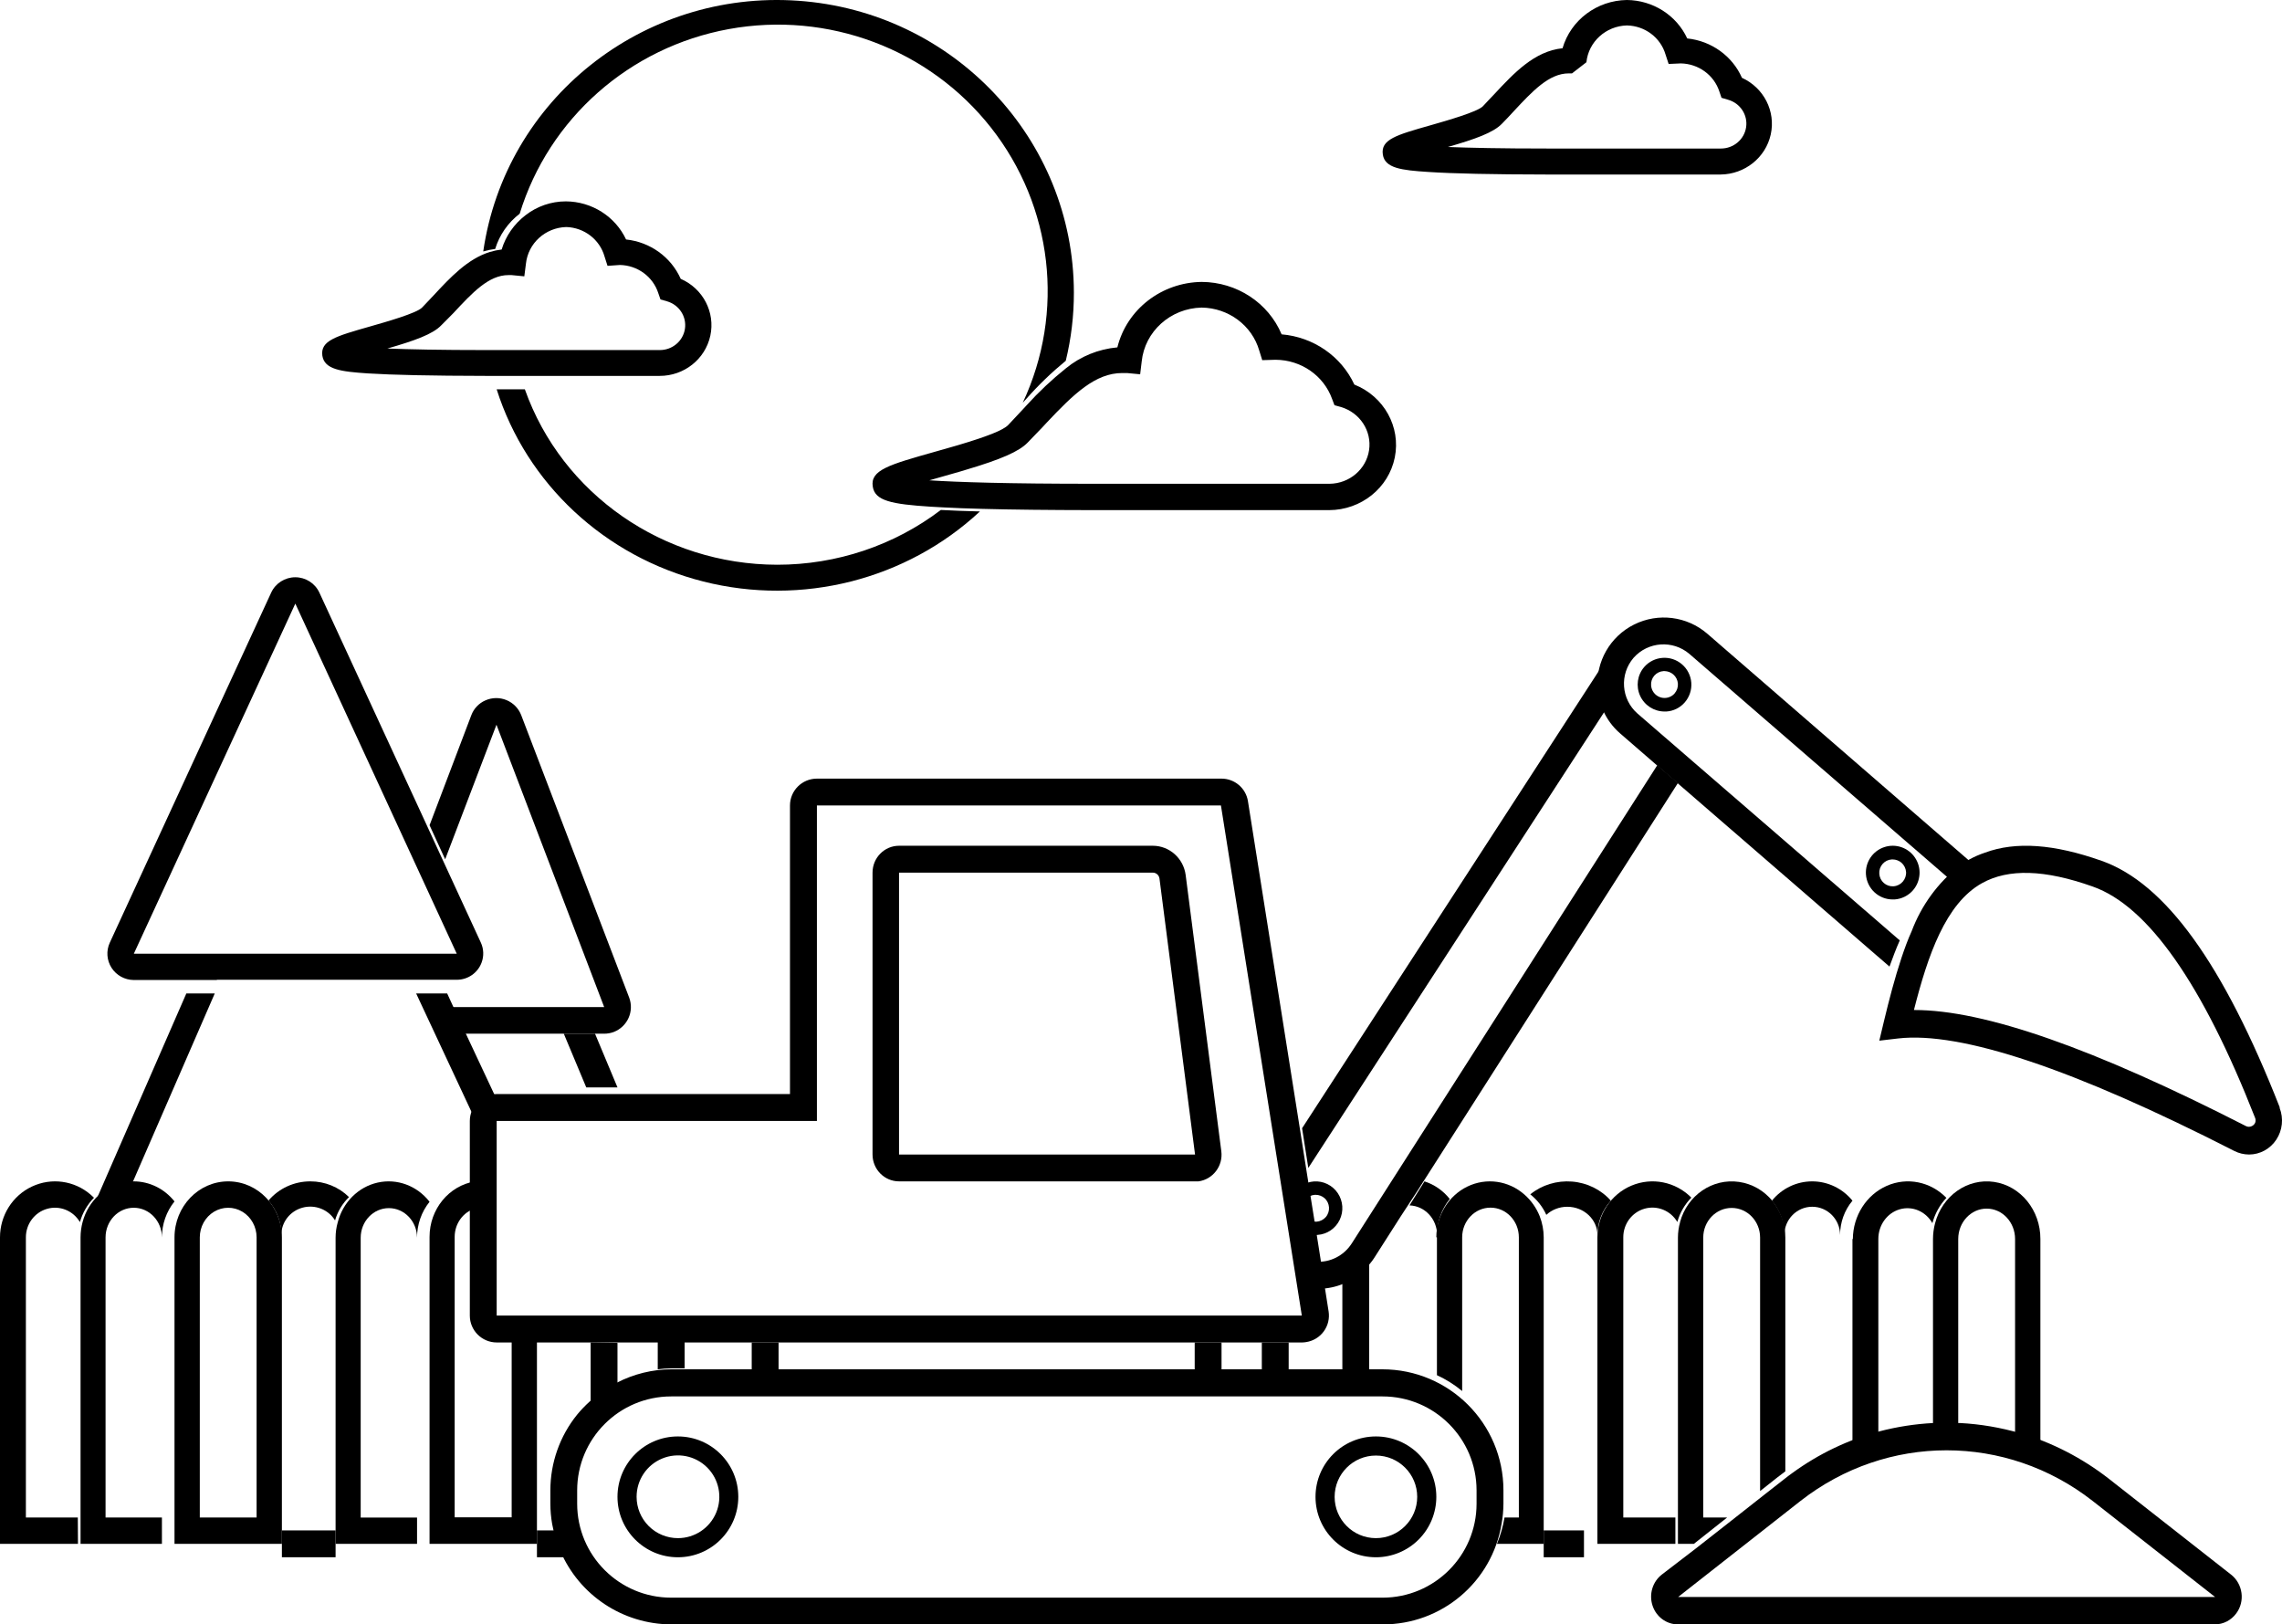 <?xml version="1.0" encoding="UTF-8"?>
<svg width="154.545px" height="110px" viewBox="0 0 154.545 110" version="1.1" xmlns="http://www.w3.org/2000/svg" xmlns:xlink="http://www.w3.org/1999/xlink">
    <title>kuvitukset_image5</title>
    <g id="kuvitukset_image5" stroke="none" stroke-width="1" fill="none" fill-rule="evenodd">
        <path d="M52.754,38.182 C56.775,38.185 60.682,36.842 63.853,34.367 L63.008,34.317 C60.371,34.143 59.249,33.909 59.107,32.928 C58.943,31.772 60.197,31.401 63.281,30.508 L64.452,30.164 L64.872,30.039 C66.779,29.456 67.917,28.981 68.244,28.638 C68.571,28.295 68.909,27.919 69.236,27.548 L69.236,27.548 C72.079,21.398 71.255,14.176 67.101,8.825 C62.946,3.474 56.155,0.888 49.495,2.121 C42.835,3.355 37.419,8.201 35.455,14.685 C36.244,14.054 37.223,13.71 38.233,13.709 C40.013,13.722 41.625,14.763 42.369,16.38 C44.024,16.558 45.457,17.611 46.123,19.138 C47.667,19.816 48.521,21.486 48.169,23.135 C47.817,24.784 46.354,25.958 44.668,25.946 L35.623,25.946 C38.145,33.258 45.021,38.17 52.754,38.182 Z" id="Path"></path>
        <polygon id="Path" fill="#000000" fill-rule="nonzero" points="38.182 70 39.703 73.636 41.818 73.636 40.297 70"></polygon>
        <path d="M30.148,58.19 L33.623,49.077 L40.917,68.198 L30.507,68.198 L31.341,70 L40.917,70 C41.136,70 41.354,69.962 41.56,69.886 C42.492,69.529 42.962,68.49 42.611,67.558 L35.301,48.436 C35.124,47.971 34.762,47.6 34.301,47.41 C33.84,47.22 33.321,47.228 32.866,47.432 C32.427,47.625 32.085,47.988 31.918,48.436 L29.091,55.883 L30.148,58.19 Z" id="Path" fill="#000000" fill-rule="nonzero"></path>
        <path d="M8.7,80.714 L14.545,67.273 L12.62,67.273 L6.364,81.607 L6.579,81.818 C7.154,81.218 7.898,80.83 8.7,80.714 Z" id="Path" fill="#000000" fill-rule="nonzero"></path>
        <path d="M32.431,76.364 L32.431,76.189 C32.432,75.422 32.909,74.732 33.636,74.449 L31.816,70.568 L30.938,68.698 L30.283,67.273 L28.182,67.273 L32.431,76.364 Z" id="Path" fill="#000000" fill-rule="nonzero"></path>
        <path d="M14.688,66.348 L30.933,66.348 C31.684,66.35 32.356,65.885 32.615,65.184 C32.781,64.742 32.762,64.251 32.561,63.823 L29.784,57.803 L28.737,55.525 L21.629,40.13 L21.629,40.13 C21.336,39.497 20.699,39.091 19.998,39.091 C19.297,39.091 18.659,39.497 18.366,40.13 L7.434,63.839 C7.182,64.389 7.227,65.028 7.554,65.538 C7.88,66.047 8.444,66.358 9.052,66.364 L14.688,66.364 L14.688,66.348 Z M20,40.875 L30.933,64.584 L9.063,64.584 L20,40.875 Z" id="Shape" fill="#000000" fill-rule="nonzero"></path>
        <path d="M35.195,14.472 C37.176,8.02 42.638,3.197 49.355,1.97 C56.072,0.742 62.922,3.316 67.112,8.641 C71.302,13.966 72.132,21.153 69.265,27.273 L69.502,27.012 C70.322,26.082 71.217,25.219 72.178,24.431 C72.545,22.919 72.73,21.369 72.727,19.815 C72.713,9.41 64.557,0.783 54.042,0.05 C43.526,-0.683 34.223,6.727 32.727,17.027 C32.991,16.948 33.261,16.892 33.535,16.859 C33.824,15.912 34.404,15.078 35.195,14.472 Z" id="Path" fill="#000000" fill-rule="nonzero"></path>
        <path d="M52.64,38.243 C44.923,38.232 38.061,33.463 35.545,26.364 L33.636,26.364 C35.668,32.769 40.963,37.694 47.631,39.379 C54.298,41.064 61.386,39.268 66.364,34.634 C65.363,34.608 64.482,34.576 63.716,34.534 C60.553,36.939 56.654,38.244 52.64,38.243 Z" id="Path" fill="#000000" fill-rule="nonzero"></path>
        <path d="M24.909,25.286 C26.573,25.391 29.205,25.449 32.921,25.455 L44.671,25.455 C46.327,25.459 47.759,24.325 48.105,22.737 C48.45,21.148 47.613,19.54 46.1,18.882 C45.444,17.406 44.031,16.389 42.4,16.217 C41.666,14.654 40.078,13.648 38.324,13.636 C37.328,13.637 36.362,13.97 35.585,14.579 C34.816,15.169 34.253,15.979 33.974,16.896 C33.706,16.928 33.442,16.983 33.184,17.06 C31.675,17.523 30.499,18.782 29.355,20.014 C29.103,20.288 28.85,20.541 28.587,20.825 C28.222,21.21 26.16,21.794 25.054,22.11 C22.739,22.769 21.686,23.069 21.831,24.09 C21.976,25.023 23.093,25.165 24.909,25.286 Z M30.708,21.199 C31.992,19.819 33.098,18.629 34.43,18.629 L34.645,18.629 L35.509,18.713 L35.617,17.865 C35.76,16.479 36.93,15.412 38.35,15.374 C39.563,15.411 40.611,16.215 40.939,17.36 L41.143,18.002 L41.986,17.944 C43.176,17.968 44.219,18.733 44.58,19.846 L44.73,20.277 L45.171,20.404 C45.993,20.641 46.512,21.436 46.386,22.268 C46.26,23.1 45.529,23.713 44.671,23.706 L32.942,23.706 C29.822,23.706 27.69,23.659 26.235,23.601 C28.061,23.074 29.312,22.637 29.892,22.021 C30.171,21.757 30.424,21.473 30.708,21.199 Z" id="Shape" fill="#000000" fill-rule="nonzero"></path>
        <path d="M96.725,11.644 C98.39,11.755 101.034,11.813 104.76,11.818 L116.528,11.818 C118.167,11.8 119.575,10.675 119.921,9.107 C120.266,7.539 119.457,5.946 117.971,5.269 C117.319,3.791 115.902,2.772 114.266,2.603 C113.537,1.031 111.942,0.016 110.178,0 C108.148,0.029 106.377,1.356 105.821,3.267 C103.915,3.462 102.531,4.948 101.19,6.386 C100.937,6.655 100.684,6.913 100.425,7.197 C100.054,7.577 97.991,8.167 96.882,8.483 C94.561,9.142 93.5,9.442 93.65,10.464 C93.785,11.386 94.9,11.528 96.725,11.644 Z M107.437,4.215 C107.58,2.828 108.754,1.761 110.178,1.723 C111.397,1.746 112.458,2.542 112.795,3.688 L113.006,4.331 L113.835,4.294 C115.03,4.318 116.078,5.082 116.441,6.196 L116.587,6.623 L117.034,6.755 C117.857,6.991 118.376,7.784 118.253,8.614 C118.13,9.445 117.401,10.06 116.544,10.058 L104.782,10.058 C101.648,10.058 99.51,10.011 98.056,9.953 C99.881,9.426 101.136,8.989 101.723,8.372 C101.992,8.098 102.262,7.814 102.515,7.535 C103.796,6.159 104.911,4.969 106.241,4.969 C106.315,4.963 106.389,4.963 106.462,4.969" id="Shape" fill="#000000" fill-rule="nonzero"></path>
        <path d="M69.516,27.456 L69.281,27.711 L69.281,27.711 C68.952,28.056 68.624,28.413 68.285,28.774 C67.946,29.135 66.813,29.571 64.898,30.14 L64.476,30.262 L63.3,30.597 C60.219,31.468 58.922,31.83 59.108,32.956 C59.251,33.913 60.378,34.142 63.026,34.312 L63.874,34.359 C64.646,34.402 65.516,34.434 66.539,34.46 C68.542,34.514 71.021,34.54 74.036,34.545 L90.014,34.545 C92.184,34.538 94.046,33.043 94.461,30.974 C94.876,28.906 93.729,26.841 91.721,26.042 C90.836,24.125 88.952,22.823 86.796,22.641 C85.897,20.504 83.761,19.104 81.385,19.091 C78.661,19.125 76.308,20.95 75.672,23.523 C74.388,23.639 73.172,24.134 72.186,24.942 C71.228,25.709 70.335,26.55 69.516,27.456 L69.516,27.456 Z M70.862,28.646 C72.728,26.664 74.184,25.261 76.006,25.261 C76.111,25.256 76.217,25.256 76.323,25.261 L77.215,25.346 L77.319,24.485 C77.526,22.445 79.269,20.875 81.379,20.829 C83.201,20.852 84.789,22.038 85.281,23.741 L85.483,24.389 L86.386,24.363 C88.114,24.371 89.648,25.436 90.216,27.02 L90.375,27.44 L90.813,27.562 C92.101,27.946 92.91,29.184 92.719,30.479 C92.528,31.775 91.394,32.743 90.047,32.76 L74.036,32.76 C68.263,32.76 64.881,32.653 62.939,32.526 L63.798,32.281 L64.991,31.941 L65.412,31.814 C67.798,31.107 69.007,30.576 69.593,29.975 C69.943,29.619 70.282,29.258 70.616,28.912 L70.862,28.646 Z" id="Shape" fill="#000000" fill-rule="nonzero"></path>
        <path d="M104.722,82.268 C105.099,81.917 105.609,81.72 106.14,81.72 C107.268,81.72 108.182,82.577 108.185,83.636 C108.184,82.784 108.505,81.96 109.091,81.31 C108.436,80.562 107.488,80.094 106.46,80.013 C105.433,79.932 104.415,80.244 103.636,80.879 C104.109,81.256 104.481,81.731 104.722,82.268 Z" id="Path" fill="#000000" fill-rule="nonzero"></path>
        <rect id="Rectangle" fill="#000000" fill-rule="nonzero" x="104.545" y="103.636" width="2.727" height="1.818"></rect>
        <path d="M120.843,83.636 C120.843,82.577 121.688,81.719 122.73,81.719 C123.772,81.719 124.617,82.577 124.617,83.636 C124.615,82.784 124.912,81.959 125.455,81.308 C124.784,80.48 123.783,80 122.727,80 C121.671,80 120.671,80.48 120,81.308 C120.544,81.958 120.843,82.783 120.843,83.636 L120.843,83.636 Z" id="Path" fill="#000000" fill-rule="nonzero"></path>
        <path d="M108.182,83.787 L108.182,104.545 L113.463,104.545 L113.463,102.763 L109.935,102.763 L109.935,83.787 C109.932,82.885 110.522,82.092 111.376,81.85 C112.231,81.608 113.139,81.976 113.595,82.75 C113.767,82.127 114.094,81.559 114.545,81.102 C113.477,80.023 111.875,79.703 110.485,80.29 C109.094,80.877 108.186,82.256 108.182,83.787 L108.182,83.787 Z" id="Path" fill="#000000" fill-rule="nonzero"></path>
        <path d="M92.727,92.727 L92.727,85.455 C92.25,86.026 91.623,86.469 90.909,86.742 L90.909,92.727 L92.727,92.727 Z" id="Path" fill="#000000" fill-rule="nonzero"></path>
        <path d="M95.455,81.627 C96.495,81.659 97.324,82.548 97.326,83.636 C97.324,82.741 97.628,81.874 98.182,81.191 C97.734,80.629 97.139,80.215 96.47,80 L95.455,81.627 Z" id="Path" fill="#000000" fill-rule="nonzero"></path>
        <path d="M125.455,83.905 L125.455,98.182 C126.029,97.963 126.614,97.777 127.208,97.624 L127.208,83.905 C127.205,82.969 127.795,82.145 128.649,81.894 C129.504,81.643 130.412,82.025 130.868,82.829 C131.042,82.183 131.369,81.593 131.818,81.117 C130.747,80.017 129.158,79.696 127.778,80.303 C126.399,80.91 125.495,82.327 125.481,83.905 L125.455,83.905 Z" id="Path" fill="#000000" fill-rule="nonzero"></path>
        <rect id="Rectangle" fill="#000000" fill-rule="nonzero" x="85.455" y="90.909" width="1.818" height="1.818"></rect>
        <path d="M113.78,82.77 C113.685,83.106 113.637,83.454 113.636,83.805 L113.636,104.545 L114.717,104.545 L116.966,102.764 L115.35,102.764 L115.35,83.805 C115.35,82.697 116.212,81.799 117.275,81.799 C118.338,81.799 119.2,82.697 119.2,83.805 L119.2,100.972 L120.394,100.028 C120.564,99.894 120.739,99.765 120.909,99.637 L120.909,83.805 C120.917,81.909 119.579,80.298 117.776,80.037 C115.974,79.775 114.264,80.943 113.775,82.77 L113.78,82.77 Z" id="Path" fill="#000000" fill-rule="nonzero"></path>
        <path d="M97.314,83.788 L97.314,93.125 C97.925,93.405 98.5,93.765 99.023,94.199 L99.023,83.788 C99.023,82.679 99.882,81.78 100.942,81.78 C102.003,81.78 102.862,82.679 102.862,83.788 L102.862,102.763 L101.892,102.763 C101.788,103.376 101.616,103.974 101.379,104.545 L104.545,104.545 L104.545,83.788 C104.543,83.297 104.451,82.81 104.273,82.355 C104.046,81.792 103.694,81.293 103.247,80.9 C102.17,79.945 100.661,79.731 99.379,80.35 C98.097,80.97 97.276,82.311 97.273,83.788 L97.314,83.788 Z" id="Path" fill="#000000" fill-rule="nonzero"></path>
        <path d="M131.048,82.842 C130.957,83.187 130.91,83.545 130.909,83.904 L130.909,96.866 C131.475,96.866 132.047,96.866 132.618,96.866 L132.618,83.904 C132.618,82.767 133.48,81.845 134.543,81.845 C135.606,81.845 136.468,82.767 136.468,83.904 L136.468,97.549 C137.049,97.727 137.622,97.938 138.182,98.182 L138.182,83.904 C138.19,81.958 136.851,80.306 135.049,80.037 C133.247,79.769 131.537,80.967 131.048,82.842 L131.048,82.842 Z" id="Path" fill="#000000" fill-rule="nonzero"></path>
        <path d="M5.27,102.763 L1.753,102.763 L1.753,83.794 C1.75,82.892 2.34,82.099 3.195,81.858 C4.049,81.616 4.957,81.984 5.413,82.758 C5.587,82.135 5.914,81.568 6.364,81.11 L6.147,80.906 C5.04,79.946 3.485,79.729 2.164,80.35 C0.843,80.97 -0.001,82.315 0,83.794 L0,104.545 L5.281,104.545 L5.27,102.763 Z" id="Path" fill="#000000" fill-rule="nonzero"></path>
        <path d="M37.711,103.636 L36.364,103.636 L36.364,105.455 L38.182,105.455 C37.964,104.87 37.806,104.26 37.711,103.636 L37.711,103.636 Z" id="Path" fill="#000000" fill-rule="nonzero"></path>
        <path d="M21.017,80 C19.921,79.998 18.882,80.475 18.182,81.301 C18.746,81.954 19.055,82.781 19.053,83.636 C19.05,82.772 19.637,82.013 20.486,81.781 C21.336,81.549 22.238,81.903 22.691,82.644 C22.862,82.046 23.188,81.502 23.636,81.065 C22.944,80.381 22,79.997 21.017,80 L21.017,80 Z" id="Path" fill="#000000" fill-rule="nonzero"></path>
        <rect id="Rectangle" fill="#000000" fill-rule="nonzero" x="19.091" y="103.636" width="3.636" height="1.818"></rect>
        <path d="M10.966,102.763 L7.149,102.763 L7.149,83.795 C7.149,82.686 8.003,81.787 9.057,81.787 C10.111,81.787 10.966,82.686 10.966,83.795 C10.966,82.902 11.268,82.038 11.818,81.358 C11.134,80.499 10.123,80.002 9.057,80 C8.887,80.003 8.716,80.018 8.547,80.043 C7.135,80.247 5.974,81.315 5.592,82.759 C5.502,83.096 5.456,83.445 5.455,83.795 L5.455,104.545 L10.966,104.545 L10.966,102.763 Z" id="Path" fill="#000000" fill-rule="nonzero"></path>
        <path d="M40,90.909 L40,96.364 C40.523,95.715 41.135,95.148 41.818,94.682 L41.818,90.937 L40,90.909 Z" id="Path" fill="#000000" fill-rule="nonzero"></path>
        <path d="M28.244,102.765 L24.427,102.765 L24.427,83.818 C24.427,82.71 25.281,81.812 26.335,81.812 C27.389,81.812 28.244,82.71 28.244,83.818 C28.242,82.926 28.542,82.063 29.091,81.383 C28.244,80.29 26.885,79.788 25.573,80.083 C24.261,80.378 23.217,81.421 22.87,82.783 C22.776,83.119 22.727,83.467 22.727,83.818 L22.727,104.545 L28.244,104.545 L28.244,102.765 Z" id="Path" fill="#000000" fill-rule="nonzero"></path>
        <path d="M19.091,102.763 L19.091,83.795 C19.091,81.699 17.463,80 15.455,80 C13.446,80 11.818,81.699 11.818,83.795 L11.818,104.545 L19.091,104.545 L19.091,102.763 Z M13.531,83.795 C13.531,83.078 13.898,82.415 14.493,82.056 C15.088,81.698 15.821,81.698 16.416,82.056 C17.012,82.415 17.378,83.078 17.378,83.795 L17.378,102.763 L13.531,102.763 L13.531,83.795 Z" id="Shape" fill="#000000" fill-rule="nonzero"></path>
        <path d="M44.545,90 L44.545,92.727 C44.85,92.687 45.156,92.665 45.463,92.663 L46.364,92.663 L46.364,90 L44.545,90 Z" id="Path" fill="#000000" fill-rule="nonzero"></path>
        <path d="M36.364,102.75 L36.364,90.235 L34.652,90.235 L34.652,102.75 L30.792,102.75 L30.792,83.752 C30.795,82.861 31.362,82.079 32.183,81.833 L32.183,80 C30.402,80.284 29.088,81.884 29.091,83.763 L29.091,104.545 L36.364,104.545 L36.364,102.75 Z" id="Path" fill="#000000" fill-rule="nonzero"></path>
        <rect id="Rectangle" fill="#000000" fill-rule="nonzero" x="80.909" y="90.909" width="1.818" height="1.818"></rect>
        <rect id="Rectangle" fill="#000000" fill-rule="nonzero" x="50.909" y="90.909" width="1.818" height="1.818"></rect>
        <path d="M88.603,79.091 L109.091,47.53 C108.885,47.051 108.759,46.542 108.719,46.021 C108.684,45.525 108.73,45.027 108.856,44.545 L88.182,76.402 L88.603,79.091 Z" id="Path" fill="#000000" fill-rule="nonzero"></path>
        <path d="M112.237,51.818 L91.538,84.213 C91,85.043 90.065,85.512 89.091,85.44 L89.377,87.273 C89.934,87.259 90.483,87.142 90.998,86.926 C91.705,86.635 92.325,86.16 92.797,85.55 C92.891,85.439 92.978,85.321 93.057,85.198 L94.877,82.348 L95.958,80.697 L113.636,53.023 L112.237,51.818 Z" id="Path" fill="#000000" fill-rule="nonzero"></path>
        <path d="M128.659,63.682 L110.895,48.319 C109.788,47.345 109.67,45.665 110.63,44.547 C111.607,43.443 113.291,43.325 114.413,44.283 L131.885,59.403 C132.101,59.252 132.325,59.111 132.555,58.983 C132.901,58.798 133.263,58.645 133.636,58.525 L115.624,42.914 C114.251,41.727 112.297,41.481 110.671,42.29 C109.045,43.099 108.067,44.803 108.193,46.611 C108.232,47.121 108.356,47.622 108.56,48.092 C108.826,48.699 109.225,49.238 109.727,49.671 L112.43,52.015 L113.802,53.201 L127.962,65.455 C128.189,64.84 128.405,64.247 128.659,63.682 Z" id="Path" fill="#000000" fill-rule="nonzero"></path>
        <path d="M114.541,46.234 C114.505,45.754 114.281,45.308 113.917,44.992 C113.16,44.334 112.014,44.412 111.353,45.167 C110.887,45.706 110.778,46.467 111.073,47.115 C111.368,47.764 112.014,48.18 112.726,48.182 L112.851,48.182 C113.333,48.152 113.782,47.929 114.098,47.564 C114.417,47.197 114.576,46.719 114.541,46.234 L114.541,46.234 Z M113.409,46.962 C113.164,47.235 112.779,47.336 112.432,47.216 C112.085,47.097 111.843,46.781 111.818,46.415 C111.799,46.174 111.877,45.935 112.035,45.753 C112.194,45.571 112.419,45.46 112.66,45.446 L112.726,45.446 C112.944,45.449 113.155,45.528 113.321,45.671 C113.504,45.829 113.616,46.054 113.633,46.295 C113.649,46.537 113.569,46.775 113.409,46.956 L113.409,46.962 Z" id="Shape" fill="#000000" fill-rule="nonzero"></path>
        <path d="M89.234,83.625 C89.876,83.58 90.446,83.192 90.727,82.609 C91.009,82.026 90.961,81.336 90.6,80.799 C90.239,80.261 89.621,79.959 88.979,80.005 C88.697,80.028 88.423,80.117 88.182,80.267 L88.35,81.326 C88.372,81.289 88.398,81.255 88.426,81.222 C88.582,81.039 88.805,80.927 89.044,80.911 L89.109,80.911 C89.326,80.913 89.536,80.993 89.7,81.135 C90.072,81.467 90.111,82.038 89.787,82.418 C89.628,82.598 89.407,82.71 89.169,82.73 C88.941,82.745 88.717,82.672 88.54,82.528 L88.708,83.587 C88.837,83.62 88.97,83.636 89.104,83.636 L89.234,83.625 Z" id="Path" fill="#000000" fill-rule="nonzero"></path>
        <path d="M128.179,60.909 L128.305,60.909 C128.785,60.877 129.233,60.655 129.55,60.292 C130.091,59.673 130.15,58.769 129.695,58.085 C129.241,57.4 128.384,57.106 127.605,57.367 C126.827,57.627 126.319,58.378 126.367,59.198 C126.424,60.159 127.219,60.908 128.179,60.909 L128.179,60.909 Z M127.491,58.51 C127.649,58.326 127.873,58.214 128.114,58.198 L128.179,58.198 C128.398,58.201 128.609,58.28 128.775,58.422 C128.954,58.583 129.066,58.806 129.086,59.045 C129.117,59.547 128.74,59.98 128.239,60.018 C127.999,60.035 127.762,59.955 127.58,59.796 C127.399,59.637 127.288,59.412 127.273,59.171 C127.254,58.93 127.333,58.692 127.491,58.51 L127.491,58.51 Z" id="Shape" fill="#000000" fill-rule="nonzero"></path>
        <path d="M154.39,74.984 C150.579,65.275 146.639,59.813 142.334,58.295 C139.114,57.157 136.516,56.964 134.422,57.742 C134.052,57.866 133.692,58.023 133.349,58.212 C133.12,58.344 132.898,58.487 132.683,58.643 C131.236,59.783 130.122,61.312 129.463,63.061 C129.21,63.613 128.98,64.248 128.77,64.878 C128.319,66.236 127.938,67.694 127.579,69.191 L127.273,70.472 L128.545,70.323 C132.801,69.832 140.461,72.394 151.32,77.944 C151.629,78.099 151.969,78.18 152.313,78.182 C153.054,78.182 153.747,77.803 154.162,77.171 C154.578,76.539 154.661,75.736 154.385,75.028 L154.39,74.984 Z M152.731,76.022 C152.684,76.134 152.595,76.222 152.485,76.265 C152.368,76.318 152.236,76.318 152.12,76.265 C141.781,70.98 134.406,68.396 129.651,68.396 L129.618,68.396 C130.558,64.695 131.765,61.183 134.224,59.808 C136.017,58.808 138.48,58.88 141.739,60.04 C145.469,61.36 149.162,66.623 152.715,75.68 C152.765,75.787 152.77,75.911 152.731,76.022 Z" id="Shape" fill="#000000" fill-rule="nonzero"></path>
        <path d="M101.692,103.197 C101.773,102.746 101.815,102.289 101.818,101.831 L101.818,100.924 C101.818,96.397 98.147,92.727 93.617,92.727 L45.452,92.727 C45.148,92.729 44.845,92.747 44.544,92.782 C43.239,92.939 41.992,93.409 40.908,94.153 C40.225,94.608 39.611,95.16 39.088,95.793 C37.913,97.245 37.273,99.056 37.273,100.924 L37.273,101.831 C37.274,102.289 37.314,102.746 37.393,103.197 C37.507,103.82 37.69,104.429 37.94,105.011 C39.222,108.024 42.175,109.986 45.452,110 L93.634,110 C97.631,110.017 101.047,107.128 101.692,103.186 L101.692,103.197 Z M93.634,108.191 L45.452,108.191 C41.938,108.188 39.091,105.342 39.088,101.831 L39.088,100.924 C39.091,97.412 41.938,94.566 45.452,94.563 L93.634,94.563 C97.147,94.566 99.995,97.412 99.998,100.924 L99.998,101.831 C99.995,105.342 97.147,108.188 93.634,108.191 L93.634,108.191 Z" id="Shape" fill="#000000" fill-rule="nonzero"></path>
        <path d="M50,101.364 C50,99.104 48.168,97.273 45.909,97.273 C43.65,97.273 41.818,99.104 41.818,101.364 C41.818,103.623 43.65,105.455 45.909,105.455 C48.168,105.455 50,103.623 50,101.364 L50,101.364 Z M43.113,101.364 C43.111,100.23 43.792,99.206 44.84,98.771 C45.887,98.336 47.093,98.576 47.895,99.378 C48.697,100.179 48.936,101.386 48.502,102.433 C48.067,103.48 47.043,104.162 45.909,104.16 C45.167,104.16 44.456,103.865 43.932,103.341 C43.407,102.817 43.113,102.105 43.113,101.364 L43.113,101.364 Z" id="Shape" fill="#000000" fill-rule="nonzero"></path>
        <path d="M97.273,101.364 C97.273,99.104 95.441,97.273 93.182,97.273 C90.922,97.273 89.091,99.104 89.091,101.364 C89.091,103.623 90.922,105.455 93.182,105.455 C94.267,105.455 95.307,105.024 96.075,104.256 C96.842,103.489 97.273,102.449 97.273,101.364 L97.273,101.364 Z M90.386,101.364 C90.386,99.819 91.637,98.567 93.182,98.567 C94.726,98.567 95.978,99.819 95.978,101.364 C95.978,102.908 94.726,104.16 93.182,104.16 C91.637,104.16 90.386,102.908 90.386,101.364 L90.386,101.364 Z" id="Shape" fill="#000000" fill-rule="nonzero"></path>
        <path d="M39.904,74.087 L33.637,74.087 C32.633,74.093 31.821,74.905 31.818,75.908 L31.818,89.089 C31.818,90.092 32.632,90.906 33.637,90.909 L88.181,90.909 C88.276,90.908 88.372,90.899 88.466,90.882 C88.942,90.806 89.369,90.545 89.653,90.156 C89.936,89.766 90.053,89.28 89.977,88.804 L89.72,87.164 L89.446,85.349 L89.254,84.13 L89.085,83.069 L88.893,81.872 L88.723,80.811 L88.498,79.396 L88.077,76.717 L84.516,54.258 C84.378,53.373 83.611,52.722 82.714,52.727 L55.324,52.727 C54.319,52.727 53.503,53.539 53.5,54.542 L53.5,74.087 L39.904,74.087 Z M82.686,54.542 L88.164,89.089 L33.637,89.089 L33.637,75.908 L55.324,75.908 L55.324,54.542 L82.686,54.542 Z" id="Shape" fill="#000000" fill-rule="nonzero"></path>
        <path d="M60.886,80 L80.933,80 L81.165,80 C81.638,79.936 82.066,79.684 82.356,79.3 C82.646,78.919 82.774,78.437 82.712,77.961 L80.297,59.252 C80.148,58.122 79.2,57.276 78.075,57.273 L60.886,57.273 C59.895,57.273 59.091,58.088 59.091,59.093 L59.091,78.185 C59.094,79.188 59.897,80 60.886,80 L60.886,80 Z M60.886,59.093 L78.075,59.093 C78.3,59.094 78.491,59.261 78.523,59.487 L80.933,78.185 L60.886,78.185 L60.886,59.093 L60.886,59.093 Z" id="Shape" fill="#000000" fill-rule="nonzero"></path>
        <path d="M136.82,97.056 C135.488,96.669 134.119,96.437 132.737,96.364 C132.131,96.364 131.526,96.364 130.925,96.364 C129.699,96.428 128.481,96.616 127.291,96.926 C125.177,97.488 123.18,98.442 121.396,99.74 C121.211,99.875 121.025,100.011 120.851,100.151 L119.584,101.142 L117.216,103.005 L114.831,104.873 L112.55,106.623 C111.921,107.107 111.664,107.951 111.912,108.719 C112.16,109.486 112.857,110.002 113.641,110 L150,110 C150.568,109.998 151.102,109.724 151.446,109.257 C151.74,108.864 151.868,108.365 151.801,107.873 C151.735,107.381 151.484,106.936 151.102,106.635 L142.807,100.129 C141.006,98.729 138.971,97.681 136.803,97.039 L136.82,97.056 Z M113.652,108.143 L121.942,101.637 C127.789,97.07 135.868,97.07 141.715,101.637 L150.011,108.143 L113.652,108.143 Z" id="Shape" fill="#000000" fill-rule="nonzero"></path>
    </g>
</svg>